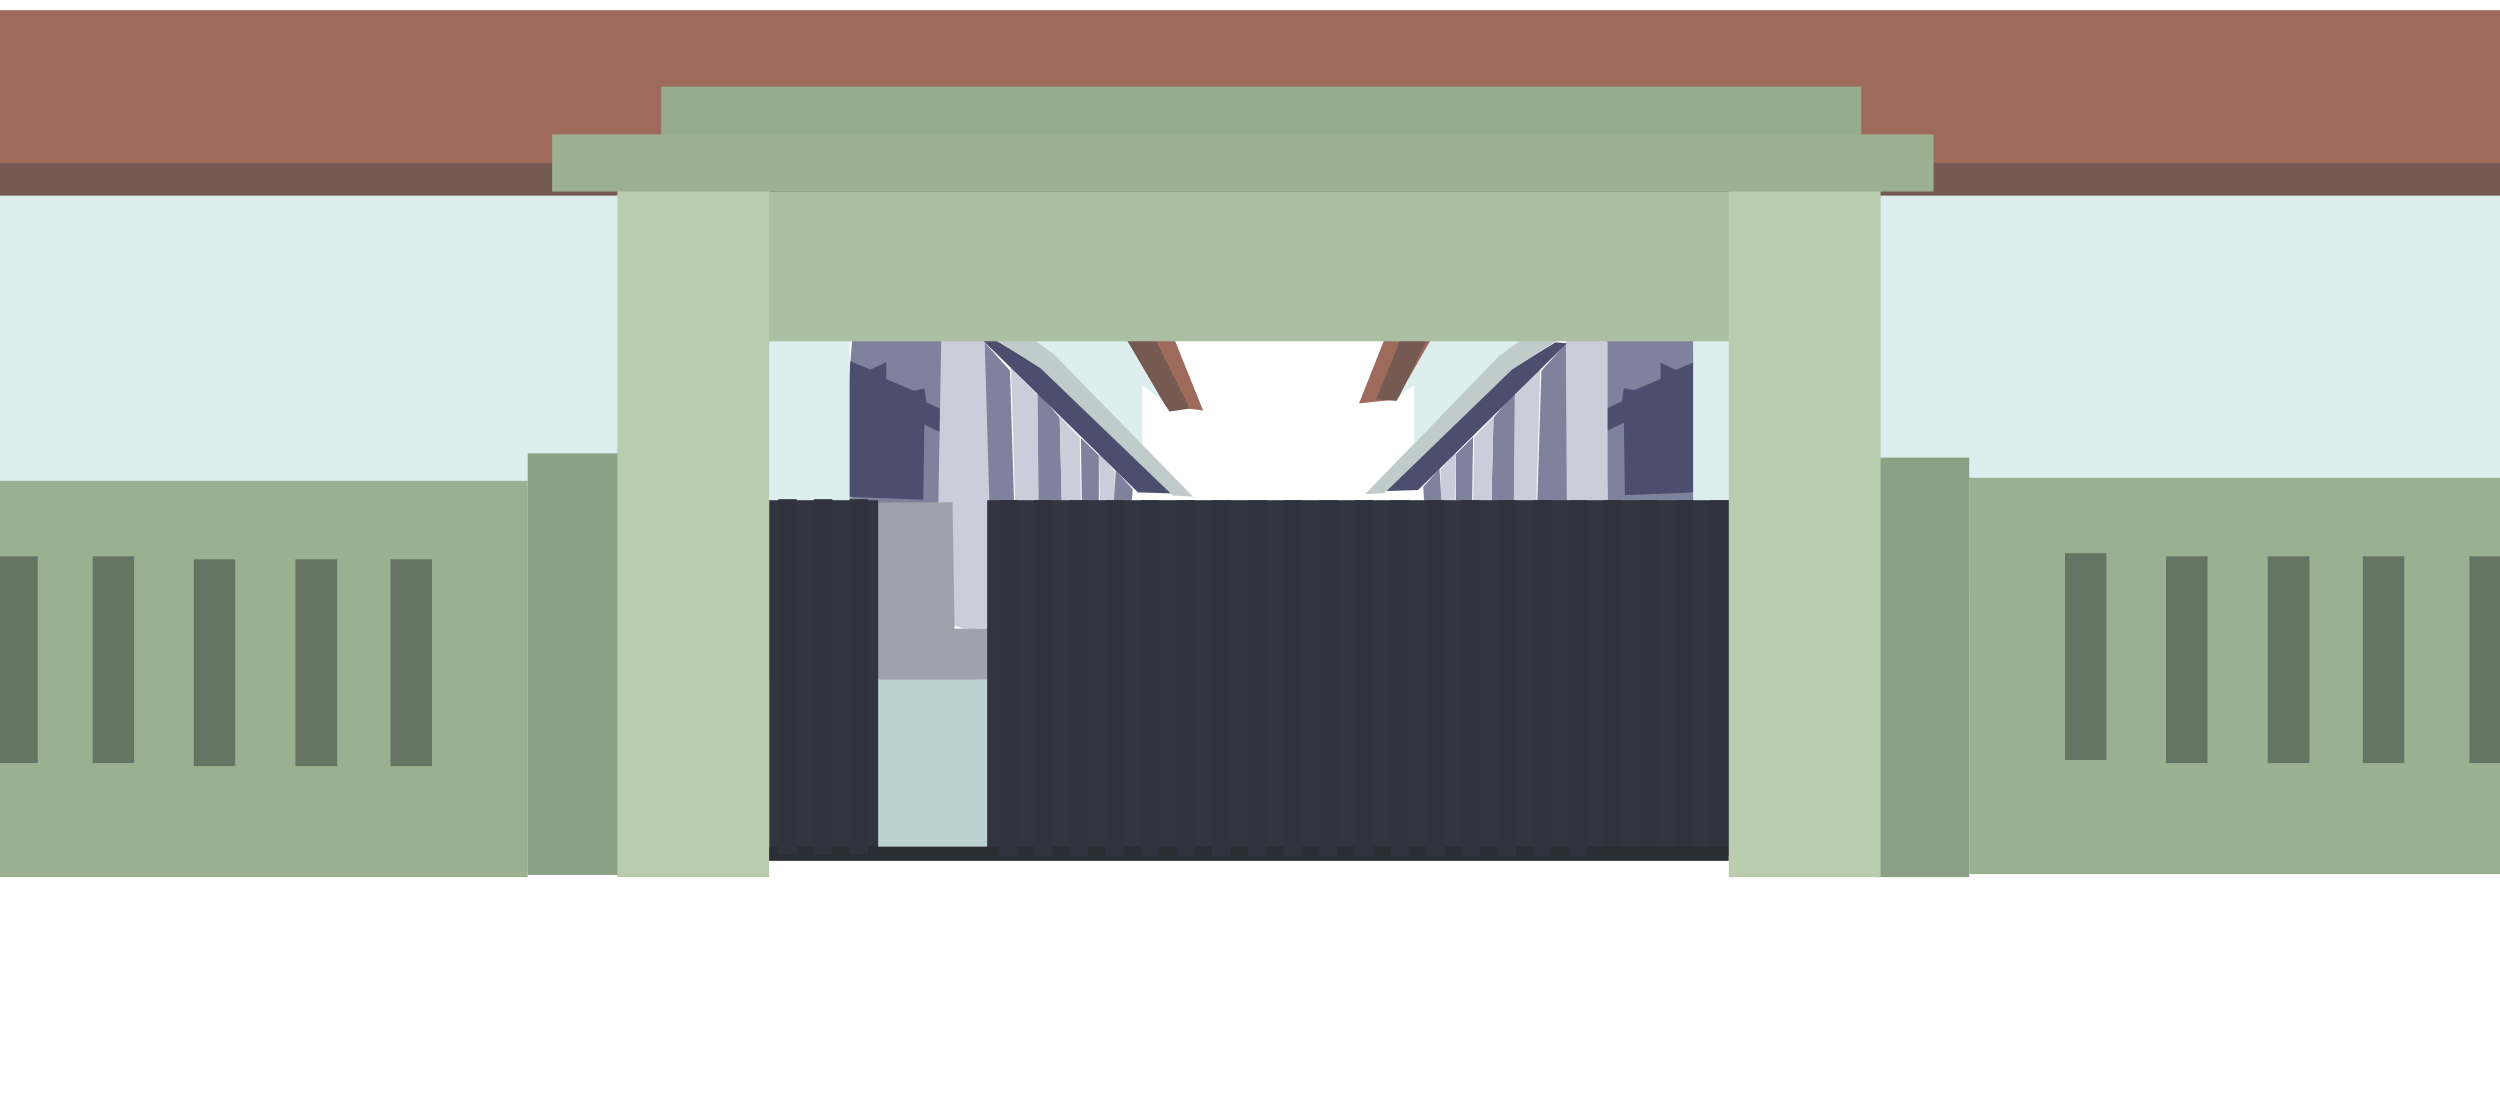 <svg xmlns="http://www.w3.org/2000/svg" width="2454" height="1080" viewBox="0 0 2454 1080">
  <defs>
    <style>
      .cls-1 {
        fill: #7f829c;
      }

      .cls-1, .cls-11, .cls-17, .cls-19, .cls-2, .cls-3, .cls-4, .cls-5, .cls-6, .cls-7 {
        fill-rule: evenodd;
      }

      .cls-2 {
        fill: #4b4e6e;
      }

      .cls-3 {
        fill: #cbcdda;
      }

      .cls-4, .cls-8 {
        fill: #dceeee;
      }

      .cls-10, .cls-5 {
        fill: #9e6a5c;
      }

      .cls-6 {
        fill: #c0ccca;
      }

      .cls-7, .cls-9 {
        fill: #745a51;
      }

      .cls-11 {
        fill: #9fa2ac;
      }

      .cls-12 {
        fill: #bcd1d1;
      }

      .cls-13 {
        fill: #323440;
      }

      .cls-14 {
        fill: #30323d;
      }

      .cls-15 {
        fill: #2b2d34;
      }

      .cls-16 {
        fill: #9ab090;
      }

      .cls-17 {
        fill: #8ba085;
      }

      .cls-18, .cls-19 {
        fill: #667463;
      }

      .cls-20 {
        fill: #adbfa3;
      }

      .cls-21 {
        fill: #b9ccae;
      }

      .cls-22 {
        fill: #96ac8d;
      }

      .cls-23 {
        fill: #9db092;
      }
    </style>
  </defs>
  <path class="cls-1" d="M1662,332l2,25-66,46,3,21,13,54,61,7s-11.71,14.166-15,14-82-3-82-3l-3-173,106-3Z"/>
  <path class="cls-2" d="M1664,355l-19,8-15-7v16l-26,11-10-2-2,13-15,7v22l17-8,1,71,78-3Z"/>
  <path class="cls-1" d="M1540,334l-27,30-4,130h30Z"/>
  <path class="cls-3" d="M1578,335V496l-40-1-1-161Z"/>
  <path class="cls-3" d="M1487,388l-1,110,22-3,4-133Z"/>
  <g>
    <path class="cls-1" d="M1466,410l21-25-1,106-22,3Z"/>
    <path class="cls-3" d="M1447,429l19-20-2,84h-16l-2-1Z"/>
    <path class="cls-1" d="M1429,446v45l16,2,1-64Z"/>
    <path class="cls-3" d="M1414,461v30l14,2,1-50Z"/>
    <path class="cls-1" d="M1397,478l1,15,17,1-2-34Z"/>
    <path class="cls-2" d="M1359,482l33-1,146-144-11-1-43,26Z"/>
    <g>
      <path class="cls-4" d="M1368,393.088l20-14.936v56.756l84-83.641,64-37.838-116-12.945Z"/>
      <path class="cls-5" d="M1417,187l-83,209,37-4,88-154Z"/>
      <path class="cls-6" d="M1505,325l-34,25L1340,485l19-1,125-121,62-40Z"/>
      <path id="Shape_30_copy" data-name="Shape 30 copy" class="cls-7" d="M1435.17,185.989l-84.49,206.066,20.17,1.462,3.53-6.289,88.47-180.295Z"/>
    </g>
  </g>
  <g id="Group_12_copy" data-name="Group 12 copy">
    <path class="cls-1" d="M836.725,330.625l-2.076,25.954,68.52,47.756-3.115,21.8-13.5,56.061-63.329,7.268S835.384,504.172,838.8,504s85.13-3.115,85.13-3.115l3.115-179.6L817,318.166Z"/>
    <path class="cls-2" d="M834.649,354.5l19.725,8.305,15.573-7.267v16.611l26.993,11.42,10.381-2.077,2.077,13.5,15.572,7.268V425.1l-17.649-8.306L906.283,490.5l-80.978-3.115Z"/>
    <path class="cls-1" d="M963.383,332.7l28.031,31.145,4.152,134.963H964.421Z"/>
    <path class="cls-3" d="M923.932,333.084L919,609.162l56,15.932L966.5,332.05Z"/>
    <path class="cls-3" d="M1018.41,387.872l1.03,113.713-22.835-3.1L992.452,361Z"/>
    <g>
      <path class="cls-1" d="M1040.21,410.1l-21.8-25.785,1.03,109.33,22.84,3.094Z"/>
      <path class="cls-3" d="M1059.93,429.692l-19.72-20.628,2.07,86.639h16.62l2.07-1.032Z"/>
      <path class="cls-1" d="M1078.62,447.226V493.64l-16.61,2.063-1.04-66.011Z"/>
      <path class="cls-3" d="M1094.19,462.7V493.64l-14.53,2.063-1.04-51.571Z"/>
      <path class="cls-1" d="M1111.84,480.231L1110.8,495.7l-17.65,1.031,2.08-35.068Z"/>
      <path class="cls-2" d="M1151.29,484.357l-34.26-1.031L965.459,334.8l11.42-1.032,44.641,26.817Z"/>
      <g>
        <path class="cls-4" d="M1141.95,393.592l-20.76-15.471v58.791l-87.21-86.639-66.444-39.194,120.424-13.408Z"/>
        <path class="cls-5" d="M1091.08,180.089L1181,403l-37-5-96.52-165.309Z"/>
        <path class="cls-7" d="M1068,202l100,199-20,3-4-6L1042,225Z"/>
        <path class="cls-6" d="M999.719,322.425l35.3,25.785,136,139.241-19.73-1.031-129.77-124.8-64.366-41.256Z"/>
      </g>
    </g>
  </g>
  <rect class="cls-8" x="-54" y="180" width="888" height="408"/>
  <rect class="cls-8" x="1662" y="177" width="806" height="409"/>
  <rect class="cls-9" x="-111" y="154" width="2592" height="38"/>
  <rect class="cls-10" x="-76" y="10" width="2568" height="150"/>
  <path class="cls-5" d="M1515,366"/>
  <path class="cls-11" d="M1018,618l-1,49-262,2-5-175,185-1,2,124Z"/>
  <rect class="cls-12" x="815" y="667" width="296" height="164"/>
  <rect class="cls-13" x="969" y="491" width="729" height="348"/>
  <rect id="Rectangle_5_copy" data-name="Rectangle 5 copy" class="cls-13" x="755" y="491" width="107" height="349"/>
  <g>
    <g>
      <rect class="cls-14" x="1679" y="491" width="18" height="349"/>
      <rect id="Rectangle_6_copy" data-name="Rectangle 6 copy" class="cls-14" x="1644" y="491" width="18" height="349"/>
      <rect id="Rectangle_6_copy_3" data-name="Rectangle 6 copy 3" class="cls-14" x="1609" y="491" width="18" height="349"/>
      <rect id="Rectangle_6_copy_2" data-name="Rectangle 6 copy 2" class="cls-14" x="1574" y="491" width="18" height="349"/>
    </g>
    <rect class="cls-15" x="751" y="831" width="946" height="14"/>
    <g id="Group_3_copy" data-name="Group 3 copy">
      <rect class="cls-14" x="1540" y="491" width="18" height="349"/>
      <rect id="Rectangle_6_copy-2" data-name="Rectangle 6 copy" class="cls-14" x="1505" y="491" width="18" height="349"/>
      <rect id="Rectangle_6_copy_3-2" data-name="Rectangle 6 copy 3" class="cls-14" x="1470" y="491" width="18" height="349"/>
      <rect id="Rectangle_6_copy_2-2" data-name="Rectangle 6 copy 2" class="cls-14" x="1435" y="491" width="18" height="349"/>
    </g>
    <g id="Group_3_copy_2" data-name="Group 3 copy 2">
      <rect class="cls-14" x="1400" y="491" width="18" height="349"/>
      <rect id="Rectangle_6_copy-3" data-name="Rectangle 6 copy" class="cls-14" x="1365" y="491" width="18" height="349"/>
      <rect id="Rectangle_6_copy_3-3" data-name="Rectangle 6 copy 3" class="cls-14" x="1330" y="491" width="18" height="349"/>
      <rect id="Rectangle_6_copy_2-3" data-name="Rectangle 6 copy 2" class="cls-14" x="1295" y="491" width="18" height="349"/>
    </g>
    <g id="Group_3_copy_3" data-name="Group 3 copy 3">
      <rect class="cls-14" x="1260" y="491" width="18" height="349"/>
      <rect id="Rectangle_6_copy-4" data-name="Rectangle 6 copy" class="cls-14" x="1225" y="491" width="18" height="349"/>
      <rect id="Rectangle_6_copy_3-4" data-name="Rectangle 6 copy 3" class="cls-14" x="1190" y="491" width="18" height="349"/>
      <rect id="Rectangle_6_copy_2-4" data-name="Rectangle 6 copy 2" class="cls-14" x="1155" y="491" width="18" height="349"/>
    </g>
    <g id="Group_3_copy_5" data-name="Group 3 copy 5">
      <rect class="cls-14" x="834" y="490" width="18" height="349"/>
      <rect id="Rectangle_6_copy-5" data-name="Rectangle 6 copy" class="cls-14" x="799" y="490" width="18" height="349"/>
      <rect id="Rectangle_6_copy_3-5" data-name="Rectangle 6 copy 3" class="cls-14" x="764" y="490" width="18" height="349"/>
    </g>
    <g id="Group_3_copy_4" data-name="Group 3 copy 4">
      <rect class="cls-14" x="1120" y="491" width="18" height="349"/>
      <rect id="Rectangle_6_copy-6" data-name="Rectangle 6 copy" class="cls-14" x="1085" y="491" width="18" height="349"/>
      <rect id="Rectangle_6_copy_3-6" data-name="Rectangle 6 copy 3" class="cls-14" x="1050" y="491" width="18" height="349"/>
      <rect id="Rectangle_6_copy_2-5" data-name="Rectangle 6 copy 2" class="cls-14" x="1015" y="491" width="18" height="349"/>
      <rect id="Rectangle_6_copy_4" data-name="Rectangle 6 copy 4" class="cls-14" x="981" y="491" width="18" height="349"/>
    </g>
  </g>
  <g>
    <g>
      <rect class="cls-16" x="1933" y="469" width="521" height="389"/>
      <rect id="Rectangle_14_copy" data-name="Rectangle 14 copy" class="cls-16" x="-3" y="472" width="521" height="389"/>
      <path class="cls-17" d="M1841,449.2h92V861h-92V449.2Z"/>
      <path id="Rectangle_12_copy" data-name="Rectangle 12 copy" class="cls-17" d="M518,445h92V858.9H518V445Z"/>
    </g>
    <g>
      <rect class="cls-18" x="2027" y="543" width="40.66" height="203"/>
      <path id="Rectangle_13_copy" data-name="Rectangle 13 copy" class="cls-19" d="M2126.2,546h40.66V749H2126.2V546Z"/>
      <path id="Rectangle_13_copy_2" data-name="Rectangle 13 copy 2" class="cls-19" d="M2225.99,546H2267V749h-41.01V546Z"/>
      <rect id="Rectangle_13_copy_3" data-name="Rectangle 13 copy 3" class="cls-18" x="2319.34" y="546" width="40.66" height="203"/>
    </g>
    <g id="Group_7_copy_3" data-name="Group 7 copy 3">
      <rect class="cls-18" x="2424" y="546" width="40.66" height="203"/>
      <path id="Rectangle_13_copy-2" data-name="Rectangle 13 copy" class="cls-19" d="M2523.2,549h40.66V752H2523.2V549Z"/>
      <path id="Rectangle_13_copy_2-2" data-name="Rectangle 13 copy 2" class="cls-19" d="M2622.99,549H2664V752h-41.01V549Z"/>
      <rect id="Rectangle_13_copy_3-2" data-name="Rectangle 13 copy 3" class="cls-18" x="2716.34" y="549" width="40.66" height="203"/>
    </g>
    <g id="Group_7_copy" data-name="Group 7 copy">
      <rect class="cls-18" x="91" y="546" width="40.656" height="203"/>
      <path id="Rectangle_13_copy-3" data-name="Rectangle 13 copy" class="cls-19" d="M190.2,549h40.664V752H190.2V549Z"/>
      <path id="Rectangle_13_copy_2-3" data-name="Rectangle 13 copy 2" class="cls-19" d="M289.99,549H331V752H289.99V549Z"/>
      <rect id="Rectangle_13_copy_3-3" data-name="Rectangle 13 copy 3" class="cls-18" x="383.344" y="549" width="40.656" height="203"/>
    </g>
    <g id="Group_7_copy_2" data-name="Group 7 copy 2">
      <rect class="cls-18" x="-296" y="543" width="40.656" height="203"/>
      <path id="Rectangle_13_copy-4" data-name="Rectangle 13 copy" class="cls-19" d="M-196.8,546h40.664V749H-196.8V546Z"/>
      <path id="Rectangle_13_copy_2-4" data-name="Rectangle 13 copy 2" class="cls-19" d="M-97.01,546H-56V749H-97.01V546Z"/>
      <rect id="Rectangle_13_copy_3-4" data-name="Rectangle 13 copy 3" class="cls-18" x="-3.656" y="546" width="40.656" height="203"/>
    </g>
  </g>
  <g>
    <rect class="cls-20" x="746" y="188" width="994" height="147"/>
    <rect class="cls-21" x="1697" y="184" width="149" height="677"/>
    <rect id="Rectangle_8_copy" data-name="Rectangle 8 copy" class="cls-21" x="606" y="184" width="149" height="677"/>
    <rect class="cls-22" x="649" y="85" width="1178" height="75"/>
    <rect class="cls-23" x="542" y="132" width="1356" height="56"/>
  </g>
</svg>
